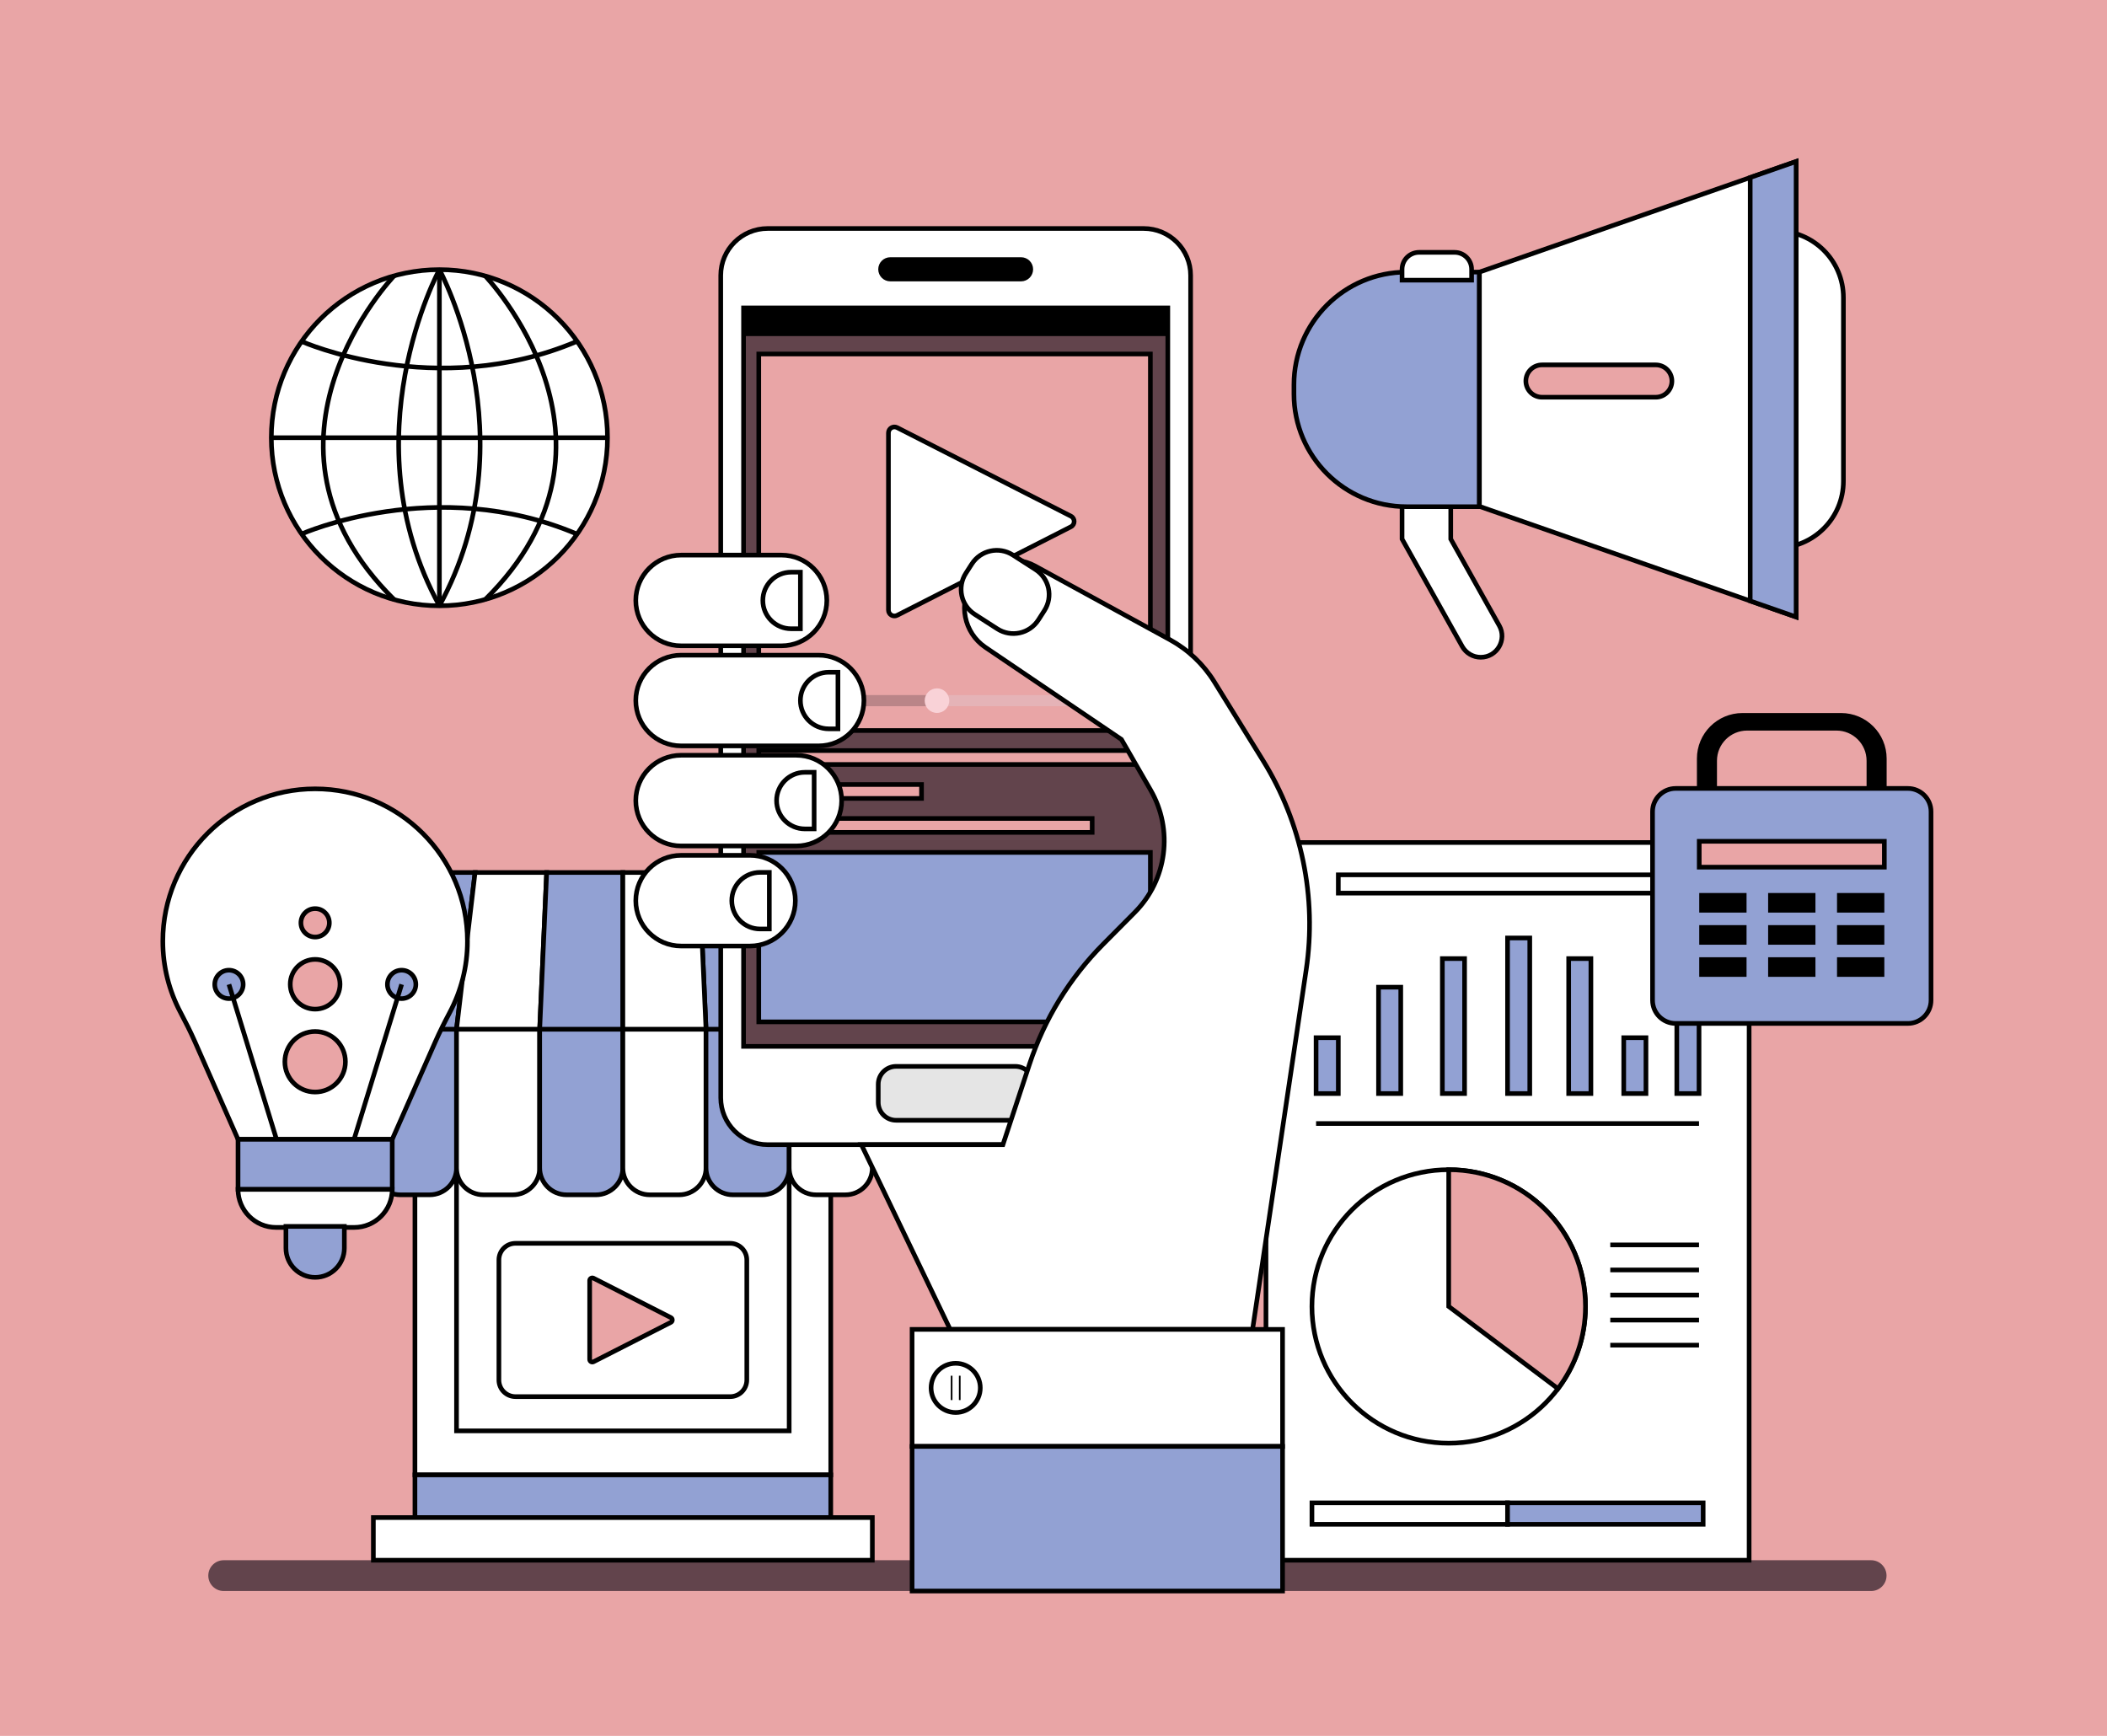 <?xml version="1.0" encoding="utf-8"?>
<!-- Generator: Adobe Illustrator 14.0.0, SVG Export Plug-In . SVG Version: 6.00 Build 43363)  -->
<!DOCTYPE svg PUBLIC "-//W3C//DTD SVG 1.1//EN" "http://www.w3.org/Graphics/SVG/1.1/DTD/svg11.dtd">
<svg version="1.1" xmlns="http://www.w3.org/2000/svg" xmlns:xlink="http://www.w3.org/1999/xlink" x="0px" y="0px" width="2272px"
	 height="1872px" viewBox="0 0 2272 1872" enable-background="new 0 0 2272 1872" xml:space="preserve">
<g id="background">
	<rect fill="#E9A5A6" width="2272" height="1872"/>
</g>
<g id="Flat_Design_Business_Elements">
	<path fill="#62444C" d="M2017.666,1715.779H241.213c-9.17,0-16.604-7.434-16.604-16.604l0,0c0-9.17,7.434-16.604,16.604-16.604
		h1776.453c9.17,0,16.604,7.435,16.604,16.604l0,0C2034.27,1708.346,2026.836,1715.779,2017.666,1715.779z"/>
	<g>
		
			<rect x="1365.109" y="908.574" fill="#FFFFFF" stroke="#000000" stroke-width="5" stroke-miterlimit="10" width="520.994" height="773.996"/>
		
			<line fill="#FFFFFF" stroke="#000000" stroke-width="5" stroke-miterlimit="10" x1="1419.145" y1="1211.634" x2="1832.068" y2="1211.634"/>
		
			<line fill="#FFFFFF" stroke="#000000" stroke-width="5" stroke-miterlimit="10" x1="1736.381" y1="1342.508" x2="1832.068" y2="1342.508"/>
		
			<line fill="#FFFFFF" stroke="#000000" stroke-width="5" stroke-miterlimit="10" x1="1736.381" y1="1369.539" x2="1832.068" y2="1369.539"/>
		
			<line fill="#FFFFFF" stroke="#000000" stroke-width="5" stroke-miterlimit="10" x1="1736.381" y1="1396.57" x2="1832.068" y2="1396.57"/>
		
			<line fill="#FFFFFF" stroke="#000000" stroke-width="5" stroke-miterlimit="10" x1="1736.381" y1="1423.602" x2="1832.068" y2="1423.602"/>
		
			<line fill="#FFFFFF" stroke="#000000" stroke-width="5" stroke-miterlimit="10" x1="1736.381" y1="1450.633" x2="1832.068" y2="1450.633"/>
		
			<rect x="1419.145" y="1119.073" fill="#92A1D3" stroke="#000000" stroke-width="5" stroke-miterlimit="10" width="23.965" height="60.222"/>
		
			<rect x="1750.888" y="1119.073" fill="#92A1D3" stroke="#000000" stroke-width="5" stroke-miterlimit="10" width="23.966" height="60.222"/>
		
			<rect x="1808.103" y="1080.359" fill="#92A1D3" stroke="#000000" stroke-width="5" stroke-miterlimit="10" width="23.966" height="98.936"/>
		
			<rect x="1486.483" y="1064.588" fill="#92A1D3" stroke="#000000" stroke-width="5" stroke-miterlimit="10" width="23.966" height="114.707"/>
		
			<rect x="1555.308" y="1033.76" fill="#92A1D3" stroke="#000000" stroke-width="5" stroke-miterlimit="10" width="23.966" height="145.535"/>
		
			<rect x="1691.521" y="1033.76" fill="#92A1D3" stroke="#000000" stroke-width="5" stroke-miterlimit="10" width="23.966" height="145.535"/>
		
			<rect x="1625.606" y="1011.536" fill="#92A1D3" stroke="#000000" stroke-width="5" stroke-miterlimit="10" width="23.966" height="167.759"/>
		<circle fill="#FFFFFF" stroke="#000000" stroke-width="5" stroke-miterlimit="10" cx="1562.159" cy="1408.891" r="147.477"/>
		<path fill="#E9A5A6" stroke="#000000" stroke-width="5" stroke-miterlimit="10" d="M1680,1497.567
			c18.603-24.682,29.636-55.39,29.636-88.677c0-81.449-66.027-147.477-147.477-147.477v147.477L1680,1497.567z"/>
		
			<rect x="1414.683" y="1620.714" fill="#FFFFFF" stroke="#000000" stroke-width="5" stroke-miterlimit="10" width="210.924" height="23.144"/>
		
			<rect x="1625.606" y="1620.714" fill="#92A1D3" stroke="#000000" stroke-width="5" stroke-miterlimit="10" width="210.924" height="23.144"/>
		
			<rect x="1443.109" y="943.429" fill="#FFFFFF" stroke="#000000" stroke-width="5" stroke-miterlimit="10" width="364.993" height="19.715"/>
	</g>
	<g>
		<path fill="#FFFFFF" stroke="#000000" stroke-width="5" stroke-miterlimit="10" d="M1915.777,590.915L1915.777,590.915V248.932
			l0,0c39.763,0,71.996,32.234,71.996,71.997v197.99C1987.773,558.681,1955.54,590.915,1915.777,590.915z"/>
		<path fill="#FFFFFF" stroke="#000000" stroke-width="5" stroke-miterlimit="10" d="M1564.352,581.312v-79.423h-52.498v79.423
			l64.864,115.786c4.051,7.23,11.691,11.708,19.979,11.708l0,0c17.496,0,28.529-18.828,19.979-34.092L1564.352,581.312z"/>
		<path fill="#92A1D3" stroke="#000000" stroke-width="5" stroke-miterlimit="10" d="M1595.276,546.423h-78.507
			c-67.103,0-121.5-54.397-121.5-121.5v-10c0-67.103,54.397-121.5,121.5-121.5h78.507V546.423z"/>
		<polygon fill="#FFFFFF" stroke="#000000" stroke-width="5" stroke-miterlimit="10" points="1595.276,293.423 1595.276,419.58 
			1595.276,419.923 1595.276,546.08 1936.776,665.349 1936.776,419.923 1936.776,419.58 1936.776,174.154 		"/>
		<path fill="#FFFFFF" stroke="#000000" stroke-width="5" stroke-miterlimit="10" d="M1586.854,302.133h-75v-11.667
			c0-10.125,8.209-18.333,18.334-18.333h38.333c10.125,0,18.333,8.208,18.333,18.333V302.133z"/>
		<polygon fill="#92A1D3" stroke="#000000" stroke-width="5" stroke-miterlimit="10" points="1936.776,665.349 
			1887.27,648.059 1887.27,191.444 1936.776,174.154 		"/>
		<path fill="#E9A5A6" stroke="#000000" stroke-width="5" stroke-miterlimit="10" d="M1785.41,428.355h-122.634
			c-9.626,0-17.429-7.803-17.429-17.429l0,0c0-9.626,7.803-17.429,17.429-17.429h122.634c9.626,0,17.43,7.803,17.43,17.429l0,0
			C1802.84,420.552,1795.036,428.355,1785.41,428.355z"/>
	</g>
	<g>
		
			<rect x="447.438" y="1058.859" fill="#FFFFFF" stroke="#000000" stroke-width="5" stroke-miterlimit="10" width="448.375" height="531.693"/>
		
			<rect x="492.275" y="1166.2" fill="#FFFFFF" stroke="#000000" stroke-width="5" stroke-miterlimit="10" width="358.7" height="376.86"/>
		<g>
			<path fill="#92A1D3" stroke="#000000" stroke-width="5" stroke-miterlimit="10" d="M463.257,1288.489h-31.638
				c-16.026,0-29.018-12.992-29.018-29.019v-149.555h89.675v149.555C492.275,1275.497,479.283,1288.489,463.257,1288.489z"/>
			<path fill="#FFFFFF" stroke="#000000" stroke-width="5" stroke-miterlimit="10" d="M552.932,1288.489h-31.639
				c-16.026,0-29.018-12.992-29.018-29.019v-149.555h89.675v149.555C581.95,1275.497,568.958,1288.489,552.932,1288.489z"/>
			<path fill="#92A1D3" stroke="#000000" stroke-width="5" stroke-miterlimit="10" d="M642.607,1288.489h-31.638
				c-16.026,0-29.019-12.992-29.019-29.019v-149.555h89.675v149.555C671.625,1275.497,658.633,1288.489,642.607,1288.489z"/>
			<path fill="#FFFFFF" stroke="#000000" stroke-width="5" stroke-miterlimit="10" d="M732.282,1288.489h-31.639
				c-16.026,0-29.019-12.992-29.019-29.019v-149.555H761.3v149.555C761.3,1275.497,748.308,1288.489,732.282,1288.489z"/>
			<path fill="#92A1D3" stroke="#000000" stroke-width="5" stroke-miterlimit="10" d="M821.957,1288.489h-31.639
				c-16.026,0-29.018-12.992-29.018-29.019v-149.555h89.675v149.555C850.975,1275.497,837.983,1288.489,821.957,1288.489z"/>
			<path fill="#FFFFFF" stroke="#000000" stroke-width="5" stroke-miterlimit="10" d="M911.632,1288.489h-31.639
				c-16.026,0-29.018-12.992-29.018-29.019v-149.555h89.675v149.555C940.65,1275.497,927.658,1288.489,911.632,1288.489z"/>
		</g>
		<g>
			<path fill="#FFFFFF" stroke="#000000" stroke-width="5" stroke-miterlimit="10" d="M787.378,1506.149H555.873
				c-9.887,0-17.902-8.016-17.902-17.902v-129.526c0-9.887,8.015-17.902,17.902-17.902h231.505c9.887,0,17.902,8.016,17.902,17.902
				v129.526C805.28,1498.134,797.265,1506.149,787.378,1506.149z"/>
			<path fill="#E9A5A6" stroke="#000000" stroke-width="5" stroke-miterlimit="10" d="M640.017,1378.435
				c-1.907-0.972-4.167,0.413-4.167,2.554v42.496v42.495c0,2.14,2.261,3.525,4.167,2.554l83.387-42.496
				c2.086-1.063,2.086-4.044,0-5.107L640.017,1378.435z"/>
		</g>
		<g>
			
				<rect x="447.438" y="1590.553" fill="#92A1D3" stroke="#000000" stroke-width="5" stroke-miterlimit="10" width="448.375" height="46.009"/>
			
				<rect x="402.601" y="1636.562" fill="#FFFFFF" stroke="#000000" stroke-width="5" stroke-miterlimit="10" width="538.049" height="46.009"/>
		</g>
		<g>
			<polygon fill="#92A1D3" stroke="#000000" stroke-width="5" stroke-miterlimit="10" points="512.271,940.918 
				422.596,940.918 402.601,1109.916 492.275,1109.916 			"/>
			<polygon fill="#FFFFFF" stroke="#000000" stroke-width="5" stroke-miterlimit="10" points="589.472,940.918 512.271,940.918 
				492.275,1109.916 581.95,1109.916 			"/>
			<polygon fill="#92A1D3" stroke="#000000" stroke-width="5" stroke-miterlimit="10" points="671.625,940.918 
				589.472,940.918 581.95,1109.916 671.625,1109.916 			"/>
			<polygon fill="#FFFFFF" stroke="#000000" stroke-width="5" stroke-miterlimit="10" points="830.98,940.918 920.655,940.918 
				940.65,1109.916 850.975,1109.916 			"/>
			<polygon fill="#92A1D3" stroke="#000000" stroke-width="5" stroke-miterlimit="10" points="753.779,940.918 830.98,940.918 
				850.975,1109.916 761.3,1109.916 			"/>
			<polygon fill="#FFFFFF" stroke="#000000" stroke-width="5" stroke-miterlimit="10" points="671.625,940.918 753.779,940.918 
				761.3,1109.916 671.625,1109.916 			"/>
		</g>
	</g>
	<g>
		<g>
			<path fill="#FFFFFF" stroke="#000000" stroke-width="5" stroke-miterlimit="10" d="M1233.288,1234.42H827.754
				c-27.925,0-50.563-22.638-50.563-50.563V296.983c0-27.925,22.638-50.563,50.563-50.563h405.534
				c27.926,0,50.563,22.638,50.563,50.563v886.875C1283.852,1211.782,1261.214,1234.42,1233.288,1234.42z"/>
			
				<rect x="801.783" y="332.05" fill="#62444C" stroke="#000000" stroke-width="5" stroke-miterlimit="10" width="457.477" height="796.37"/>
			<path d="M1101.021,303.411h-141c-7.18,0-13-5.82-13-13l0,0c0-7.18,5.82-13,13-13h141c7.18,0,13,5.82,13,13l0,0
				C1114.021,297.591,1108.201,303.411,1101.021,303.411z"/>
			<path fill="#E5E5E5" stroke="#000000" stroke-width="5" stroke-miterlimit="10" d="M1094.722,1208.126H966.321
				c-10.659,0-19.299-8.64-19.299-19.299v-19.536c0-10.659,8.641-19.3,19.299-19.3h128.401c10.659,0,19.299,8.641,19.299,19.3
				v19.536C1114.021,1199.486,1105.381,1208.126,1094.722,1208.126z"/>
			
				<rect x="818.191" y="381.753" fill="#E9A5A6" stroke="#000000" stroke-width="5" stroke-miterlimit="10" width="422.274" height="406.051"/>
			
				<rect x="818.191" y="919.266" fill="#92A1D3" stroke="#000000" stroke-width="5" stroke-miterlimit="10" width="422.274" height="182.728"/>
			<g>
				<rect x="839.856" y="749.585" fill="#BA8588" width="170.5" height="12"/>
				<rect x="1010.356" y="749.585" fill="#E5B3B7" width="212.5" height="12"/>
			</g>
			<circle fill="#F9D2D7" cx="1010.356" cy="755.585" r="13.25"/>
			<path fill="#FFFFFF" stroke="#000000" stroke-width="5" stroke-miterlimit="10" d="M967.386,461.129
				c-4.285-2.184-9.365,0.929-9.365,5.738v95.489v95.49c0,4.809,5.08,7.922,9.365,5.738l187.375-95.489
				c4.688-2.389,4.688-9.087,0-11.477L967.386,461.129z"/>
			<g>
				<g>
					<g>
						<rect x="818.191" y="809.42" fill="#E9A5A6" width="422.274" height="15"/>
						
							<rect x="818.191" y="809.42" fill="none" stroke="#000000" stroke-width="5" stroke-miterlimit="10" width="422.274" height="15"/>
					</g>
					<g>
						<rect x="818.191" y="846.035" fill="#E9A5A6" width="175.5" height="15"/>
						
							<rect x="818.191" y="846.035" fill="none" stroke="#000000" stroke-width="5" stroke-miterlimit="10" width="175.5" height="15"/>
					</g>
					<g>
						<rect x="818.191" y="882.651" fill="#E9A5A6" width="359.5" height="15"/>
						
							<rect x="818.191" y="882.651" fill="none" stroke="#000000" stroke-width="5" stroke-miterlimit="10" width="359.5" height="15"/>
					</g>
				</g>
			</g>
			<rect x="801.783" y="332.05" width="457.477" height="30.37"/>
		</g>
		<g>
			<g>
				<path fill="#FFFFFF" stroke="#000000" stroke-width="5" stroke-miterlimit="10" d="M842.664,696.451h-108.18
					c-27.012,0-48.91-21.897-48.91-48.91l0,0c0-27.013,21.898-48.91,48.91-48.91h108.18c27.012,0,48.91,21.897,48.91,48.91l0,0
					C891.574,674.554,869.676,696.451,842.664,696.451z"/>
				<path fill="#FFFFFF" stroke="#000000" stroke-width="5" stroke-miterlimit="10" d="M863.076,678.057h-9.982
					c-16.854,0-30.516-13.663-30.516-30.516l0,0c0-16.854,13.663-30.516,30.516-30.516h9.982V678.057z"/>
			</g>
			<g>
				<path fill="#FFFFFF" stroke="#000000" stroke-width="5" stroke-miterlimit="10" d="M882.664,804.371h-148.18
					c-27.012,0-48.91-21.898-48.91-48.91l0,0c0-27.013,21.898-48.911,48.91-48.911h148.18c27.012,0,48.91,21.898,48.91,48.911l0,0
					C931.574,782.473,909.676,804.371,882.664,804.371z"/>
				<path fill="#FFFFFF" stroke="#000000" stroke-width="5" stroke-miterlimit="10" d="M903.574,785.977h-9.982
					c-16.854,0-30.516-13.663-30.516-30.516l0,0c0-16.854,13.663-30.516,30.516-30.516h9.982V785.977z"/>
			</g>
			<g>
				<path fill="#FFFFFF" stroke="#000000" stroke-width="5" stroke-miterlimit="10" d="M858.664,912.29h-124.18
					c-27.012,0-48.91-21.898-48.91-48.91v0c0-27.012,21.898-48.91,48.91-48.91h124.18c27.012,0,48.91,21.898,48.91,48.91v0
					C907.574,890.392,885.676,912.29,858.664,912.29z"/>
				<path fill="#FFFFFF" stroke="#000000" stroke-width="5" stroke-miterlimit="10" d="M877.884,893.896h-9.982
					c-16.854,0-30.516-13.662-30.516-30.516v0c0-16.854,13.663-30.516,30.516-30.516h9.982V893.896z"/>
			</g>
			<g>
				<path fill="#FFFFFF" stroke="#000000" stroke-width="5" stroke-miterlimit="10" d="M808.725,1020.209h-74.24
					c-27.012,0-48.91-21.897-48.91-48.91l0,0c0-27.013,21.898-48.91,48.91-48.91h74.24c27.013,0,48.91,21.897,48.91,48.91l0,0
					C857.635,998.312,835.737,1020.209,808.725,1020.209z"/>
				<path fill="#FFFFFF" stroke="#000000" stroke-width="5" stroke-miterlimit="10" d="M829.574,1001.815h-9.982
					c-16.854,0-30.516-13.663-30.516-30.517l0,0c0-16.854,13.663-30.516,30.516-30.516h9.982V1001.815z"/>
			</g>
		</g>
		<path fill="#FFFFFF" stroke="#000000" stroke-width="5" stroke-miterlimit="10" d="M1261.439,689.833l-145.301-79.462
			c-23.497-12.85-52.921-5.525-67.651,16.841l0,0c-15.487,23.515-9.194,55.11,14.12,70.897l146.62,99.283l31.564,54.752
			c24.653,42.765,17.627,96.741-17.155,131.77l-34.043,34.284c-36.198,36.456-63.426,80.828-79.531,129.613l-28.591,86.609H928.833
			l95.717,199.21h326.111l57.801-387.714c11.68-78.345-4.785-158.294-46.47-225.649l-52.598-84.989
			C1297.61,716.236,1281.086,700.577,1261.439,689.833z"/>
		<path fill="#FFFFFF" stroke="#000000" stroke-width="5" stroke-miterlimit="10" d="M1126.176,658.436l-6.487,10.096
			c-9.562,14.88-29.375,19.191-44.255,9.629l-24.354-15.65c-14.88-9.562-19.191-29.375-9.629-44.255l6.487-10.095
			c9.562-14.88,29.375-19.191,44.255-9.629l24.354,15.65C1131.427,623.743,1135.738,643.556,1126.176,658.436z"/>
		
			<rect x="983.508" y="1433.63" fill="#FFFFFF" stroke="#000000" stroke-width="5" stroke-miterlimit="10" width="399.487" height="126.201"/>
		
			<rect x="983.508" y="1559.831" fill="#92A1D3" stroke="#000000" stroke-width="5" stroke-miterlimit="10" width="399.487" height="155.948"/>
		<g>
			<circle fill="#FFFFFF" stroke="#000000" stroke-width="5" stroke-miterlimit="10" cx="1030.521" cy="1496.73" r="26.528"/>
			<g>
				<rect x="1033.999" y="1483.596" width="1.803" height="26.271"/>
				<rect x="1025.242" y="1483.596" width="1.803" height="26.271"/>
			</g>
		</g>
	</g>
	<g>
		<g>
			<path fill="#FFFFFF" stroke="#000000" stroke-width="5" stroke-miterlimit="10" d="M504.053,1014.941
				c0-90.708-73.533-164.241-164.241-164.241h-0.001c-90.708,0-164.241,73.534-164.241,164.241l0,0
				c0,27.786,6.903,53.957,19.083,76.899c5.504,10.367,10.788,20.851,15.531,31.587l46.488,105.24h83.14h83.14l46.488-105.24
				c4.743-10.737,10.027-21.22,15.531-31.587C497.15,1068.898,504.053,1042.727,504.053,1014.941L504.053,1014.941z"/>
			<circle fill="#E9A5A6" stroke="#000000" stroke-width="5" stroke-miterlimit="10" cx="339.812" cy="995.184" r="15.333"/>
			<circle fill="#E9A5A6" stroke="#000000" stroke-width="5" stroke-miterlimit="10" cx="339.812" cy="1061.442" r="26.833"/>
			<circle fill="#E9A5A6" stroke="#000000" stroke-width="5" stroke-miterlimit="10" cx="339.812" cy="1145.018" r="32.65"/>
			<g>
				<circle fill="#92A1D3" stroke="#000000" stroke-width="5" stroke-miterlimit="10" cx="246.886" cy="1061.586" r="15.333"/>
				
					<line fill="#01A0D8" stroke="#000000" stroke-width="5" stroke-miterlimit="10" x1="298.219" y1="1228.812" x2="246.886" y2="1061.586"/>
			</g>
			<g>
				<circle fill="#92A1D3" stroke="#000000" stroke-width="5" stroke-miterlimit="10" cx="433.078" cy="1061.586" r="15.333"/>
				
					<line fill="#01A0D8" stroke="#000000" stroke-width="5" stroke-miterlimit="10" x1="381.745" y1="1228.812" x2="433.078" y2="1061.586"/>
			</g>
			
				<rect x="256.672" y="1228.668" fill="#92A1D3" stroke="#000000" stroke-width="5" stroke-miterlimit="10" width="166.279" height="54"/>
			<path fill="#FFFFFF" stroke="#000000" stroke-width="5" stroke-miterlimit="10" d="M381.951,1323.668h-84.279
				c-22.644,0-41-18.356-41-41l0,0h166.279l0,0C422.951,1305.312,404.595,1323.668,381.951,1323.668z"/>
		</g>
		<path fill="#92A1D3" stroke="#000000" stroke-width="5" stroke-miterlimit="10" d="M339.812,1377.522L339.812,1377.522
			c-17.396,0-31.499-14.103-31.499-31.498v-23.431h62.997v23.431C371.31,1363.42,357.208,1377.522,339.812,1377.522z"/>
	</g>
	<g>
		<circle fill="#FFFFFF" stroke="#000000" stroke-width="5" stroke-miterlimit="10" cx="473.815" cy="472.033" r="181.253"/>
		
			<line fill="#FFFFFF" stroke="#000000" stroke-width="5" stroke-miterlimit="10" x1="292.563" y1="472.033" x2="655.068" y2="472.033"/>
		<g>
			<path fill="none" stroke="#000000" stroke-width="5" stroke-miterlimit="10" d="M473.815,290.78c0,0-98.831,181.575,0,362.506"/>
			<path fill="none" stroke="#000000" stroke-width="5" stroke-miterlimit="10" d="M473.815,653.286
				c98.831-180.931,0-362.506,0-362.506"/>
		</g>
		
			<line fill="none" stroke="#000000" stroke-width="5" stroke-miterlimit="10" x1="473.815" y1="290.78" x2="473.815" y2="653.286"/>
		<path fill="none" stroke="#000000" stroke-width="5" stroke-miterlimit="10" d="M425.039,297.428c0,0-172.053,179.186,0,349.21"/>
		<path fill="none" stroke="#000000" stroke-width="5" stroke-miterlimit="10" d="M523.097,297.428c0,0,172.053,179.186,0,349.21"/>
		<path fill="none" stroke="#000000" stroke-width="5" stroke-miterlimit="10" d="M325.243,368.194c0,0,144.589,64.532,296.719,0"/>
		<path fill="none" stroke="#000000" stroke-width="5" stroke-miterlimit="10" d="M325.243,575.856c0,0,144.589-64.532,296.719,0"/>
	</g>
	<g>
		<path stroke="#000000" stroke-width="5" stroke-miterlimit="10" d="M1985.232,771.447h-106.265
			c-25.771,0-46.663,20.892-46.663,46.664v89.169h16.633v-86.89c0-19.347,15.684-35.031,35.031-35.031h96.263
			c19.348,0,35.032,15.684,35.032,35.031v86.89h16.632v-89.169C2031.896,792.339,2011.004,771.447,1985.232,771.447z"/>
		<path fill="#92A1D3" stroke="#000000" stroke-width="5" stroke-miterlimit="10" d="M2057.252,1103.693h-250.304
			c-13.807,0-25-11.192-25-25V875.257c0-13.807,11.193-25,25-25h250.304c13.807,0,25,11.193,25,25v203.437
			C2082.252,1092.501,2071.059,1103.693,2057.252,1103.693z"/>
		
			<rect x="1832.305" y="907.28" fill="#E9A5A6" stroke="#000000" stroke-width="5" stroke-miterlimit="10" width="199.591" height="27.878"/>
		<g>
			<g>
				<rect x="1832.305" y="963.036" width="51.019" height="21.12"/>
				<rect x="1980.877" y="963.036" width="51.019" height="21.12"/>
				<rect x="1906.591" y="963.036" width="51.019" height="21.12"/>
			</g>
			<g>
				<rect x="1832.305" y="997.673" width="51.019" height="21.119"/>
				<rect x="1980.877" y="997.673" width="51.019" height="21.119"/>
				<rect x="1906.591" y="997.673" width="51.019" height="21.119"/>
			</g>
			<g>
				<rect x="1832.305" y="1032.309" width="51.019" height="21.12"/>
				<rect x="1980.877" y="1032.309" width="51.019" height="21.12"/>
				<rect x="1906.591" y="1032.309" width="51.019" height="21.12"/>
			</g>
		</g>
	</g>
</g>
</svg>
